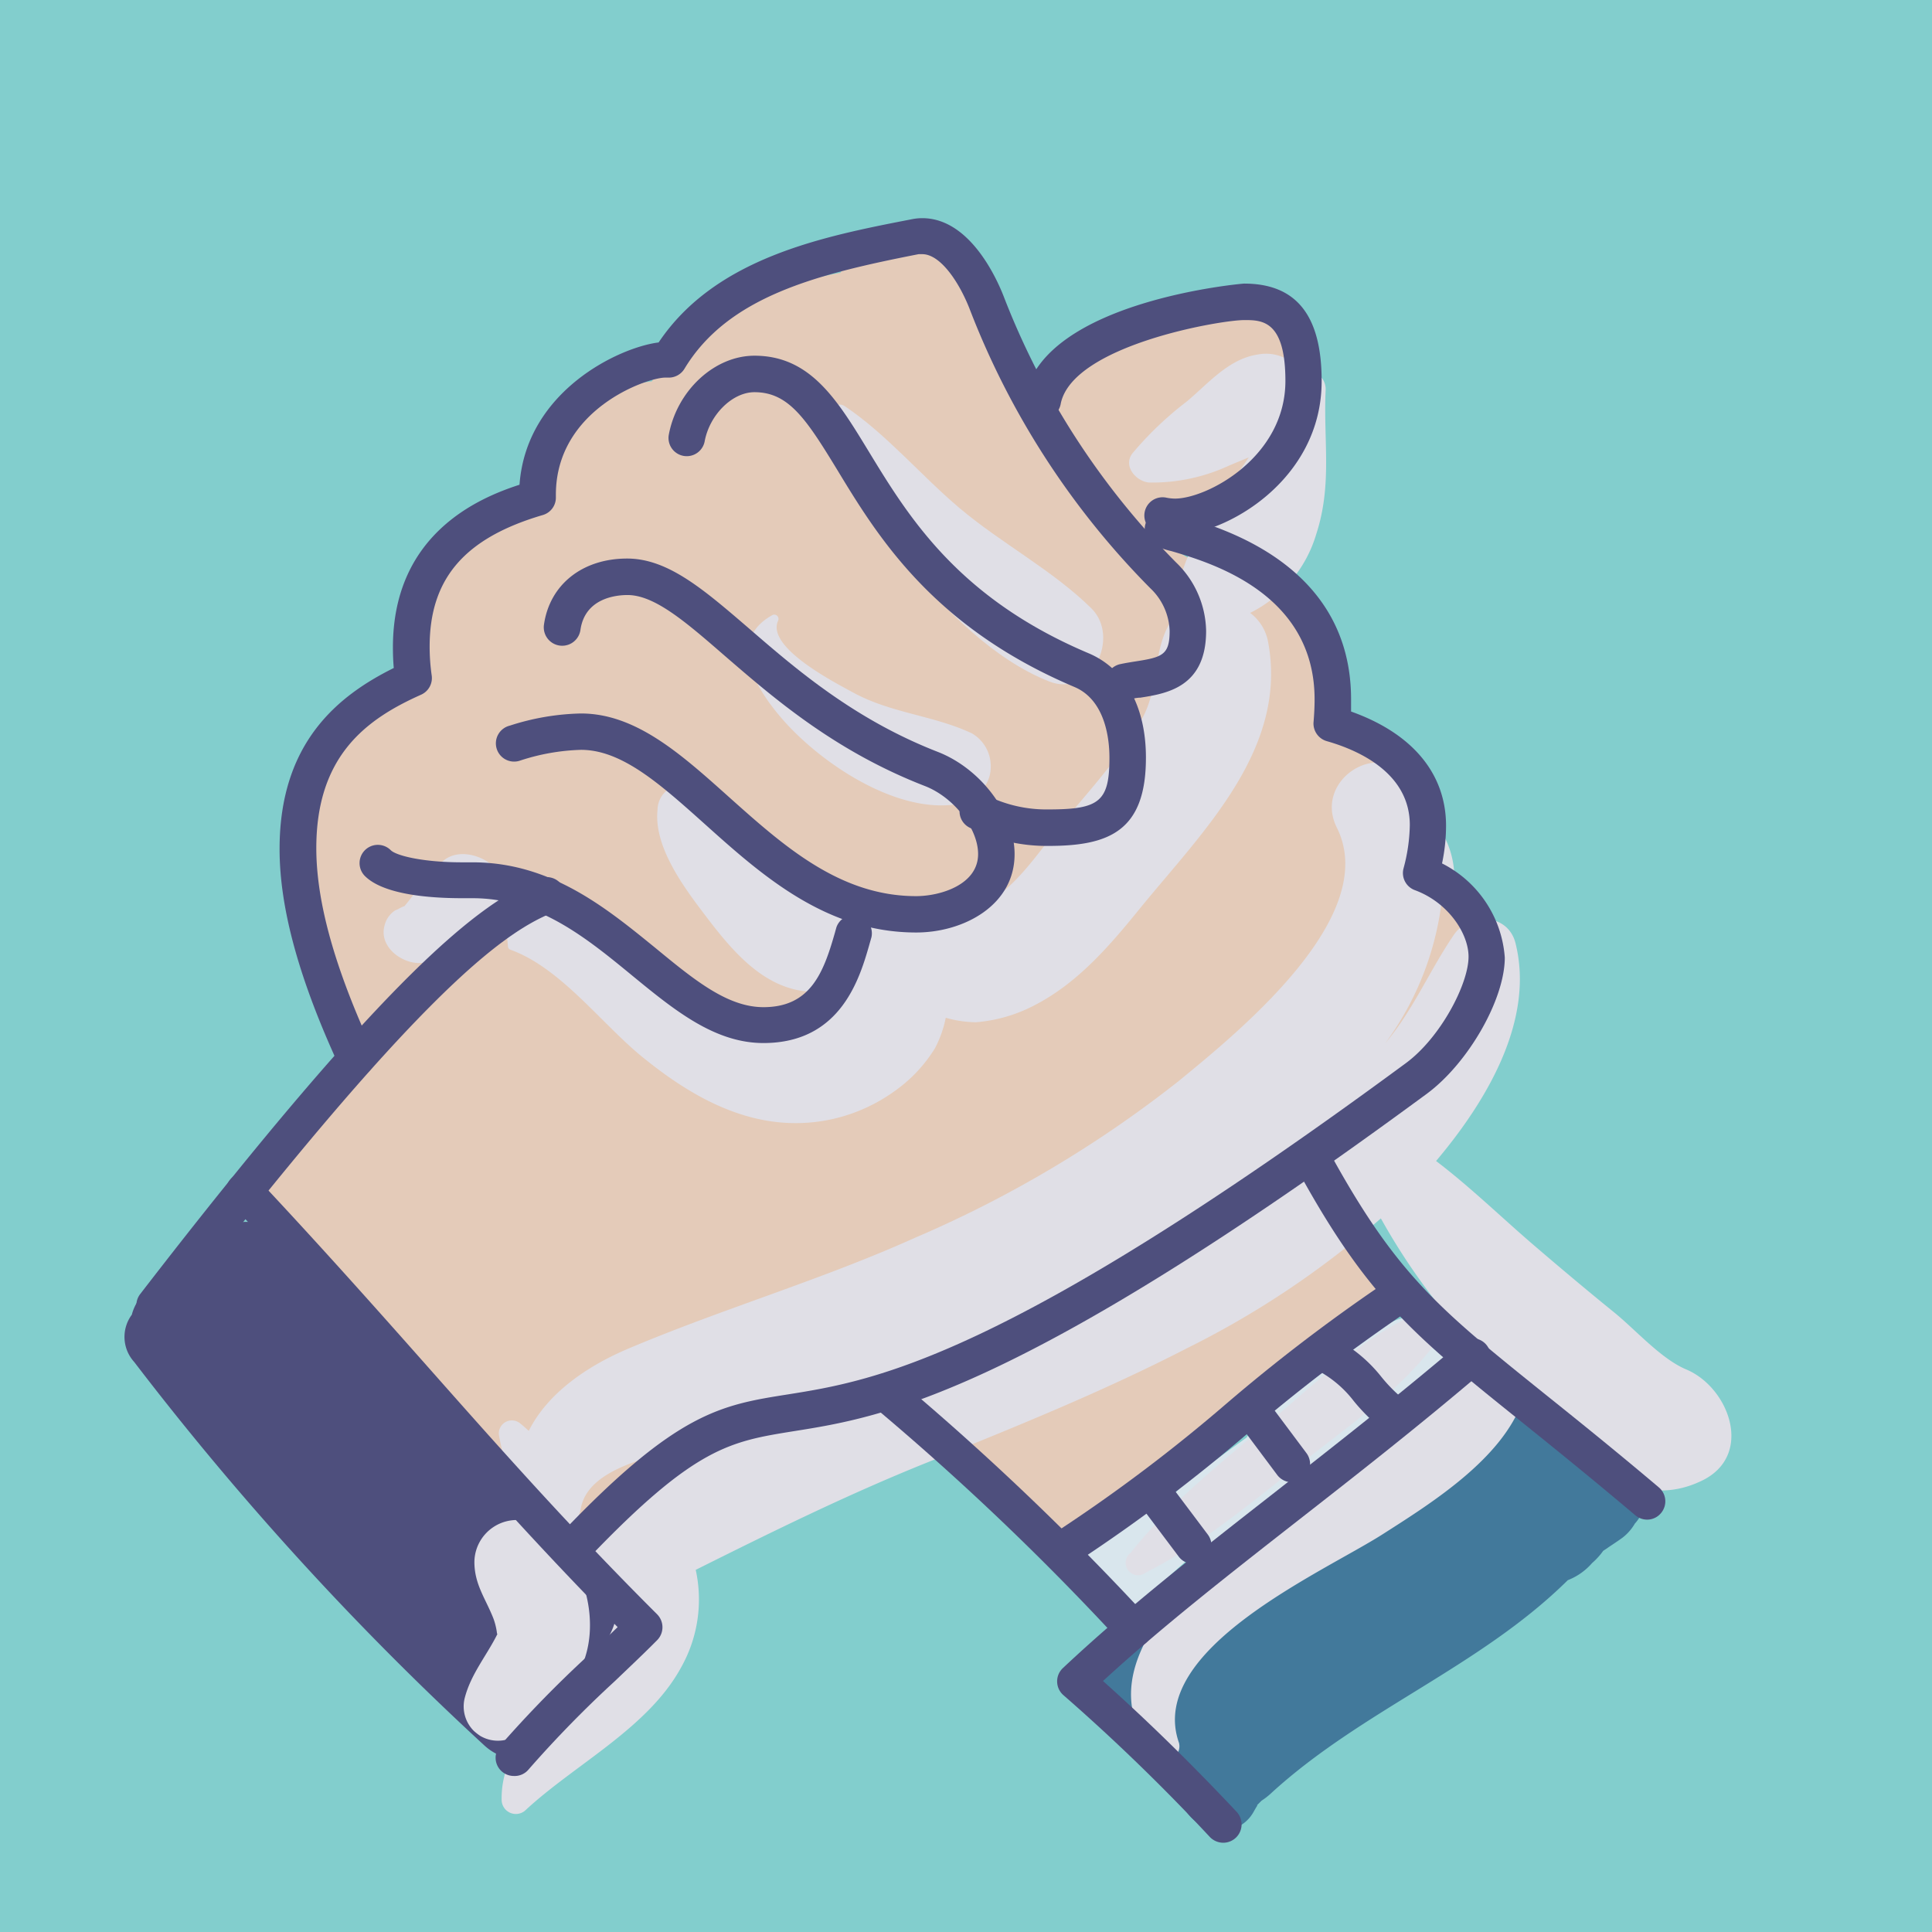 <svg xmlns="http://www.w3.org/2000/svg" viewBox="0 0 158.87 158.87"><defs><style>.cls-1{isolation:isolate;}.cls-2{fill:#82cecd;}.cls-3{fill:#e4cbb9;}.cls-4{fill:#4e4f7d;}.cls-5{fill:#d9e6ed;}.cls-6{fill:#42799b;}.cls-7{fill:#e0dfe6;mix-blend-mode:multiply;}</style></defs><title>kooperativ</title><g class="cls-1"><g id="Réteg_8" data-name="Réteg 8"><rect class="cls-2" width="158.87" height="158.87"/></g><g id="Réteg_4" data-name="Réteg 4"><path class="cls-3" d="M373.14,677.81a4.73,4.73,0,0,0-.88-.48,17.12,17.12,0,0,0,.27-1.81,12.64,12.64,0,0,0-.63-5.32,6.32,6.32,0,0,0-6.11-4.4c-.13-.35-.29-.69-.45-1a17.62,17.62,0,0,0-.44-3.41,18.65,18.65,0,0,0-3.37-7.21c-1.8-2.34-4.63-3.67-7.43-2.49-.43-.27-.86-.52-1.31-.76a6.5,6.5,0,0,0-1.52-1.53,5.12,5.12,0,0,0,0-.56v-.86a6,6,0,0,0,1.91-.19,12.48,12.48,0,0,0,7.31-6.39,6.92,6.92,0,0,0,.78-.67l.35-.37a6.08,6.08,0,0,0,1.53-5.8c-.5-1.8-2.18-3.87-4.16-4.15a8,8,0,0,0-3.68,0,7.31,7.31,0,0,0-3.07,1.81l0,.05a20.49,20.49,0,0,0-12.34,6.59,66.61,66.61,0,0,1-2.49-7.09,6.38,6.38,0,0,0-1.23-2.36A6.3,6.3,0,0,0,325.09,628a34.06,34.06,0,0,0-11.95,4.61,12.05,12.05,0,0,0-3.54,4.32,6.48,6.48,0,0,0-2.56.81,15.27,15.27,0,0,0-7,7.91,10.81,10.81,0,0,0-3.12,1.49A17.34,17.34,0,0,0,290.43,658a8.07,8.07,0,0,0,0,3.06l-.18.46-.21.08A14.46,14.46,0,0,0,280.88,675c-.07,3.24-.22,6.57,1.61,9.37.29.46.56.88.81,1.29a9.31,9.31,0,0,0,1.5,4.25,14.28,14.28,0,0,0,.89,1.63l.06.28a6.67,6.67,0,0,0,.48,1.45l-4.48,4.42a5.11,5.11,0,0,0-1.9,1.37c-4,.67-4.15,6.74-.39,7.77a5.19,5.19,0,0,0,2.71,2,22,22,0,0,0,2.92,4.93c2.15,2.8,5.18,4.37,7.44,7,1.59,1.83,2.57,3.23,4.48,4.09a6.62,6.62,0,0,0,2.88,4.62,3.69,3.69,0,0,0,3.78,3.17,3.8,3.8,0,0,0,3.84-4.3c0-.1,0-.2,0-.3a5.27,5.27,0,0,0,1.26-2.57,30.32,30.32,0,0,0,10-3.83c.78-.48,1.53-1,2.27-1.48A22.93,22.93,0,0,0,330.3,719a16.81,16.81,0,0,0,3.16,4.12,36.4,36.4,0,0,0,3.69,2.95l1.1.79a5.56,5.56,0,0,0,5.73,5.4,5.43,5.43,0,0,0,5.39-3.77c.11-.06.23-.11.34-.18a6.28,6.28,0,0,0,2.57-3,6.35,6.35,0,0,0,1.29-1,20.45,20.45,0,0,1,5.61-4.54c2.6-1.25,4.83-2.1,6.5-4.34.45-.11.89-.25,1.33-.4,2-.72,3.5-2.76,2.79-4.93a4.35,4.35,0,0,0-1-1.68,3.52,3.52,0,0,0-2.1-1.62,35.25,35.25,0,0,0-4.52-5.68,17.38,17.38,0,0,0,3.76-3.27c.05-.06.09-.13.15-.19,3.13-1.45,6.42-2.93,8.67-5.57C378.69,687.46,378.19,681.37,373.14,677.81Z" transform="translate(-255.99 -605.57)"/></g><g id="Réteg_5" data-name="Réteg 5"><path class="cls-4" d="M302,733.08c-6.75-5.37-12.3-13.11-18-19.53-1.5-1.88-3-3.77-4.39-5.75-2.43-3.41-7.54-1.33-7.64,1.85a1,1,0,0,1-.08.14,8,8,0,0,0-.71,1.19c-.16,0-.31-.05-.48-.05h-.2a3.65,3.65,0,0,0-3.67,2.75,3.06,3.06,0,0,0,.19,3.88,245.74,245.74,0,0,0,28.79,31.53c2.78,2.56,6.58.18,6.88-2.64l.18-.13c2-1.63,3.88-4,4.12-6.68C307.21,736.13,304.33,735,302,733.08Z" transform="translate(-255.99 -605.57)"/></g><g id="Réteg_6" data-name="Réteg 6"><path class="cls-5" d="M374.87,715.87c-1.62-2.64-3.39-2.25-5.16-1.21a2.41,2.41,0,0,0-1.23.34,6.23,6.23,0,0,0-2.52,2.14,2.7,2.7,0,0,0-.47.86c-3.13.78-5.15,3.18-7,5.79-1.69,1.21-3.37,2.43-5,3.72a16.64,16.64,0,0,0-1.23,1.19l-.1,0a16,16,0,0,0-2.72.3,4.1,4.1,0,0,0-2.09,1.16,9.46,9.46,0,0,0-.77,1.22,3,3,0,0,0-.39.32,2.3,2.3,0,0,0-.38.33,2.52,2.52,0,0,0,0,3.53l.24.22.07.06a.41.41,0,0,1,.06.11l.08.21c0,.1.05.46,0,.06v-.06c0,.18.07.59.08.62a2.91,2.91,0,0,0,.32.8,2.79,2.79,0,0,0,3.13,1.25,2.71,2.71,0,0,0,1.87-3.21c.41-.36.81-.75,1.26-1.15s.6-.52.89-.77l1.39-.07a2.47,2.47,0,0,0,2.39-2.39l.65-.41a2.47,2.47,0,0,0,.93-.4c1.14-.8,2.26-1.63,3.37-2.47a27.76,27.76,0,0,0,4.93-4.06,10.26,10.26,0,0,0,3.9-3.12c.87-.5,1.73-1,2.59-1.54A2.52,2.52,0,0,0,374.87,715.87Z" transform="translate(-255.99 -605.57)"/></g><g id="Réteg_7" data-name="Réteg 7"><path class="cls-6" d="M391.13,728.21a3.08,3.08,0,0,0-3-2.18,5.34,5.34,0,0,0-4.39-2.55c-2.81-3.24-6.67-6-10.39-3.1a5.7,5.7,0,0,0-2,2.74,40.88,40.88,0,0,0-4.69,4.13c-.07,0-.14,0-.21.09a41.6,41.6,0,0,0-11,8.69,6.15,6.15,0,0,0-.52.68h-.05a7.28,7.28,0,0,0-3,1.44,7.7,7.7,0,0,0-1.19,1.16c-5.79.63-5.59,10,.63,10h.1c.15.06.3.1.45.15a4.93,4.93,0,0,0,1.25,3,2.79,2.79,0,0,0,.05,1.25,3.08,3.08,0,0,0,1.37,1.79l.27.11.13.09a3,3,0,0,0,4.1-1.08c.11-.19.21-.38.33-.56l0-.06.36-.36a5.43,5.43,0,0,0,.74-.57c7.45-6.85,17.22-10.42,24.44-17.56a5.08,5.08,0,0,0,2-1.41,5.63,5.63,0,0,0,.91-1c.14-.1.3-.19.44-.3.39-.26.79-.52,1.17-.8a4,4,0,0,0,1-1.15A2.9,2.9,0,0,0,391.13,728.21Z" transform="translate(-255.99 -605.57)"/></g><g id="color"><path class="cls-7" d="M365,637.63a1.49,1.49,0,0,0-2-1.46,3.54,3.54,0,0,0-3.57-1.45c-2.39.35-4.06,2.36-5.83,3.85a28,28,0,0,0-4.49,4.28c-.8,1.06.31,2.31,1.37,2.4a15,15,0,0,0,6.61-1.41l1.59-.66c-2.17,3.21-4.62,6.29-5.65,10a2.62,2.62,0,0,0,.39,2.21,4.46,4.46,0,0,0-.91.93c-1.86,2.53-1.07,5.67-2.65,8.42-1.81,3.16-4.43,6-6.73,8.77-1.66,2-4.12,5.88-6.83,6.55-3.1.77-5.54-1.55-8.63.75a4.29,4.29,0,0,0-1.12,1.18c-1.24-3.26-4.22-4.65-6.83-6.72-2.13-1.7-4.37-4.35-7.05-5.11a2.09,2.09,0,0,0-2.61,2c-.32,3,2.1,6.28,3.83,8.56,2.21,2.92,4.88,6.23,8.78,6.4a3.67,3.67,0,0,0,2.3-.75,4.55,4.55,0,0,1-.76,1.21c-2.46,2.8-7.3,1.09-10-.21-4.65-2.25-9.79-7.43-15.32-6.57a1.67,1.67,0,0,0-1.22,1.6l.09,1a.3.3,0,0,0,.21.27c4.22,1.52,7.61,6.27,11.07,9,3.13,2.51,6.69,4.68,10.75,5.16a13.89,13.89,0,0,0,9.67-2.47,12.06,12.06,0,0,0,3.4-3.57,9.19,9.19,0,0,0,.9-2.53,9.17,9.17,0,0,0,2.49.37,12.56,12.56,0,0,0,4.95-1.47c3.54-1.87,6.13-4.93,8.62-8,5.15-6.3,12.17-13.11,10.42-21.94a3.85,3.85,0,0,0-1.45-2.25,10.61,10.61,0,0,0,5.44-6.49C365.56,645.39,364.8,641.8,365,637.63Z" transform="translate(-255.99 -605.57)"/><path class="cls-7" d="M394.65,718.18c-2.1-.88-4.21-3.32-6-4.75-2.24-1.82-4.44-3.67-6.63-5.55-2.56-2.2-5.15-4.72-7.94-6.84,4.17-4.94,8.12-11.58,6.53-17.92-.62-2.45-3.8-2.56-5.08-.66-2,2.94-3.32,6.15-5.63,8.9a24.71,24.71,0,0,0,4.69-12.09,1.9,1.9,0,0,0,1-1.68c-.11-2.53-1.18-3.92-2.41-5.76a13.56,13.56,0,0,0-1.1-1.8c-2.22-4-8.19-.48-6.16,3.6,3.65,7.3-8.05,16.77-13,20.83a95.9,95.9,0,0,1-21.68,12.89c-7.71,3.47-15.84,5.84-23.61,9.13-3.46,1.47-6.63,3.7-8.16,6.75-.22-.19-.43-.4-.67-.58a1.07,1.07,0,0,0-1.77,1,31.62,31.62,0,0,0,1.75,5.94,2.58,2.58,0,0,0,.84,1.16A3.49,3.49,0,0,0,295,734c0,1.86.91,3,1.56,4.65a5.42,5.42,0,0,1,.3,1.25c0,.06,0,.05.06,0a2.2,2.2,0,0,0-.13.24c-.88,1.69-2.07,3.13-2.57,5a2.84,2.84,0,0,0,.73,2.76,4.57,4.57,0,0,0,.54.42,2.87,2.87,0,0,0,2.89,0,10.49,10.49,0,0,0,1.5-1c-1.52,1.82-2.68,3.74-2.64,6.25a1.17,1.17,0,0,0,2,.82c4.06-3.76,10.07-6.74,12.77-11.73a11.36,11.36,0,0,0,1.19-8c6.21-3.1,12.37-6.14,18.84-8.75,7.28-2.94,14.56-5.87,21.55-9.47a74,74,0,0,0,15.95-10.68,53.15,53.15,0,0,0,7.73,10.57c-3.27,1.71-5.7,5-8.58,7.29-3.63,2.87-7.43,5.51-11,8.47-5,4.19-12.31,11.44-6.63,17.89a1.13,1.13,0,0,0,1.88-1.09c-2.71-7.67,11.79-14,16.72-17.14,3.94-2.52,9.85-6.18,11.53-11,3.94,4.39,9,9.33,14.7,6.6C400.26,725.29,398.2,719.67,394.65,718.18Zm-90,11.92a4.1,4.1,0,0,0,.83,6.41c2.92,1.38-.23,5.21-2.62,7.72a12.78,12.78,0,0,0,.79-1.29c1.91-3.63.49-9.32-3-11.62a2.24,2.24,0,0,0,3.1-1.7c.55-3.15,5.32-4.17,8.49-5A64.28,64.28,0,0,0,304.63,730.1Z" transform="translate(-255.99 -605.57)"/><path class="cls-7" d="M296.55,676.79c-1-.91-2.81-1.41-4-.52a7.29,7.29,0,0,0-1.74,1.81l-.26.36c-.2.25-.39.48-.58.73-.4.52-.37.49-.72.91a2.52,2.52,0,0,0-.47.22c-.11.06-.2.09-.29.13a2.05,2.05,0,0,0-.88,1.25c-.45,1.65,1.22,3,2.72,3.08a6.13,6.13,0,0,0,2.8-.66c.79.91,2.39.29,2.79-.77a24,24,0,0,1,1.15-2.53A3.39,3.39,0,0,0,296.55,676.79Z" transform="translate(-255.99 -605.57)"/><path class="cls-7" d="M372.25,713.7c-4.38,2-8.1,5.64-11.76,8.7-4,3.37-8.26,6.75-11.54,10.87a1,1,0,0,0,1.25,1.62c4.59-2.33,8.63-5.71,12.66-8.89s8.42-6.17,11.4-10.29C375.21,714.38,373.43,713.17,372.25,713.7Z" transform="translate(-255.99 -605.57)"/><path class="cls-7" d="M345.75,655.61c-3.2-3.16-7.43-5.36-10.88-8.28-3.19-2.7-5.93-6-9.38-8.34-.72-.5-1.44.32-1.33,1,.77,4.64,3.74,8.67,6.67,12.23s6.93,7.61,11.42,9.38C345.72,663,348.14,658,345.75,655.61Z" transform="translate(-255.99 -605.57)"/><path class="cls-7" d="M335.9,665.87c-3.15-1.48-6.64-1.65-9.75-3.35-1.36-.75-7.18-3.69-6.18-5.9a.35.35,0,0,0-.47-.47c-3.71,2.07-1.46,5.9.75,8.47,3.09,3.59,9.12,7.67,14.05,7.13a3.29,3.29,0,0,0,3.05-2.32,2.94,2.94,0,0,0,.11-.84A3.11,3.11,0,0,0,335.9,665.87Z" transform="translate(-255.99 -605.57)"/></g><g id="line"><path class="cls-4" d="M285.26,694.15a1.51,1.51,0,0,1-1.36-.87c-3.31-7.16-4.92-13-4.92-17.9,0-8.76,4.82-12.61,9.39-14.88-.05-.57-.07-1.13-.07-1.69,0-9.26,6.94-12.26,10.41-13.38.56-7.71,8.2-11.3,11.44-11.7,4.69-7,13.6-8.73,20.81-10.13a4.28,4.28,0,0,1,.87-.09c3.87,0,6.08,4.88,6.67,6.37a63.63,63.63,0,0,0,14.2,21.94,8,8,0,0,1,2.47,5.63c0,4.64-3.26,5.15-5.41,5.49-.33,0-.67.1-1,.17a1.5,1.5,0,1,1-.59-2.94c.37-.08.75-.14,1.12-.2,2.28-.35,2.88-.53,2.88-2.52a5.05,5.05,0,0,0-1.59-3.51,66.49,66.49,0,0,1-14.87-23c-.88-2.23-2.41-4.47-3.88-4.47l-.3,0c-8.42,1.65-15.68,3.49-19.26,9.43a1.51,1.51,0,0,1-1.36.72h-.21c-1.53,0-9,2.62-9,9.63v.2a1.49,1.49,0,0,1-1.07,1.47c-6.44,1.89-9.31,5.23-9.31,10.82a16.66,16.66,0,0,0,.17,2.38,1.5,1.5,0,0,1-.86,1.57c-4.49,2-8.63,5-8.63,12.62,0,4.44,1.52,9.88,4.65,16.64a1.5,1.5,0,0,1-.74,2A1.38,1.38,0,0,1,285.26,694.15Z" transform="translate(-255.99 -605.57)"/><path class="cls-4" d="M342.22,675.13a14.07,14.07,0,0,1-6.43-1.47,1.5,1.5,0,1,1,1.34-2.68,11,11,0,0,0,5.09,1.15c4.21,0,5-.67,5-4.27,0-1.38-.28-4.7-2.88-5.8-11.64-4.93-16.19-12.39-19.5-17.85-2.56-4.2-4-6.39-6.81-6.39-1.82,0-3.7,1.86-4.1,4.07a1.5,1.5,0,0,1-2.95-.54c.67-3.66,3.76-6.53,7.05-6.53,4.6,0,6.81,3.63,9.37,7.83,3.28,5.39,7.36,12.1,18.11,16.64,3,1.27,4.71,4.39,4.71,8.57C350.23,673.92,347.17,675.13,342.22,675.13Z" transform="translate(-255.99 -605.57)"/><path class="cls-4" d="M331.33,682.25c-7.45,0-12.74-4.75-17.41-8.94-3.64-3.26-6.79-6.08-10.15-6.08a17.55,17.55,0,0,0-5,.88,1.5,1.5,0,1,1-.86-2.87,20.22,20.22,0,0,1,5.85-1c4.51,0,8.22,3.33,12.15,6.85,4.48,4,9.11,8.17,15.41,8.17,2,0,5.1-.94,5.1-3.46,0-2.11-2-4.68-4.39-5.6-7.41-2.88-12.41-7.22-16.44-10.7-3.22-2.8-5.77-5-8-5-1,0-3.5.28-3.87,2.87a1.5,1.5,0,0,1-3-.43c.47-3.3,3.16-5.44,6.84-5.44,3.35,0,6.28,2.53,10,5.73,3.85,3.33,8.64,7.48,15.55,10.17,3.54,1.38,6.31,5.07,6.31,8.4C339.43,680,335.25,682.25,331.33,682.25Z" transform="translate(-255.99 -605.57)"/><path class="cls-4" d="M318.77,691.34c-4,0-7.3-2.68-10.76-5.52-3.82-3.14-7.78-6.39-13.16-6.39H294c-2.82,0-6.49-.32-8-1.82a1.5,1.5,0,0,1,2.12-2.13c.46.46,2.67,1,5.87,1h.86c6.45,0,11,3.76,15.07,7.07,3.16,2.6,5.89,4.84,8.85,4.84,3.84,0,4.93-2.78,5.88-6.14l.12-.43a1.5,1.5,0,0,1,2.88.82l-.12.42C326.72,685.92,325.2,691.34,318.77,691.34Z" transform="translate(-255.99 -605.57)"/><path class="cls-4" d="M268.71,714.4a1.5,1.5,0,0,1-1.19-2.42c20.61-26.71,28-32.2,32.81-34.15a1.5,1.5,0,1,1,1.12,2.78c-4.26,1.71-11.33,7-31.55,33.21A1.51,1.51,0,0,1,268.71,714.4Z" transform="translate(-255.99 -605.57)"/><path class="cls-4" d="M298.25,751.61a1.5,1.5,0,0,1-1.15-2.47,96.13,96.13,0,0,1,7.32-7.5l2.36-2.27c-6.69-6.77-12.2-13-18-19.57-4.31-4.88-8.78-9.92-13.78-15.22a1.5,1.5,0,1,1,2.18-2.06c5,5.33,9.52,10.4,13.85,15.29,6.09,6.88,11.85,13.38,19,20.51a1.51,1.51,0,0,1,0,2.12c-1.13,1.14-2.31,2.25-3.48,3.37a93.3,93.3,0,0,0-7.09,7.26A1.48,1.48,0,0,1,298.25,751.61Z" transform="translate(-255.99 -605.57)"/><path class="cls-4" d="M303.33,734.05a1.48,1.48,0,0,1-1-.42,1.5,1.5,0,0,1-.05-2.12c9.41-9.83,13-10.41,18.52-11.28,7-1.12,17.64-2.81,50.8-27.24,2.85-2.1,5.15-6.51,5.15-8.75,0-1.89-1.65-4.45-4.41-5.47a1.5,1.5,0,0,1-.94-1.78,14.37,14.37,0,0,0,.52-3.58c0-4-3.7-6-6.81-6.89A1.51,1.51,0,0,1,364,665c.06-.71.09-1.33.09-1.92,0-8.74-8.55-11.24-11.77-12.19a6.46,6.46,0,0,1-1.47-.52,1.5,1.5,0,0,1,1.55-2.58l.77.22c3.44,1,13.92,4.08,13.92,15.07,0,.32,0,.64,0,1,5.05,1.8,7.81,5.11,7.81,9.4a15.14,15.14,0,0,1-.33,3.09,9.43,9.43,0,0,1,5.16,7.74c0,3.44-3,8.66-6.37,11.17-33.75,24.86-44.8,26.62-52.11,27.78-5.23.84-8.11,1.3-16.82,10.4A1.5,1.5,0,0,1,303.33,734.05Z" transform="translate(-255.99 -605.57)"/><path class="cls-4" d="M352.61,649.57a6.67,6.67,0,0,1-1.27-.13,1.5,1.5,0,1,1,.59-2.94,3.73,3.73,0,0,0,.68.07c2.63,0,9.08-3.4,9.08-9.68,0-5-1.95-5-3.38-5-2,0-14.08,2.08-15.09,6.85a1.5,1.5,0,1,1-2.93-.62c1.64-7.82,17.86-9.23,18-9.23,4.29,0,6.38,2.61,6.38,8C364.69,645.09,356.71,649.57,352.61,649.57Z" transform="translate(-255.99 -605.57)"/><path class="cls-4" d="M349.21,741.05a1.49,1.49,0,0,1-1.1-.48,219.72,219.72,0,0,0-20-19.1,1.5,1.5,0,0,1,1.9-2.32,224,224,0,0,1,20.31,19.38,1.5,1.5,0,0,1-1.1,2.52Z" transform="translate(-255.99 -605.57)"/><path class="cls-4" d="M391.46,730.53a1.5,1.5,0,0,1-1-.36c-3.71-3.13-6.72-5.56-9.38-7.7-8.55-6.87-12.46-10-18.08-20.13a1.5,1.5,0,1,1,2.62-1.46c5.34,9.61,8.85,12.44,17.33,19.26,2.68,2.15,5.71,4.58,9.45,7.74a1.5,1.5,0,0,1,.17,2.12A1.48,1.48,0,0,1,391.46,730.53Z" transform="translate(-255.99 -605.57)"/><path class="cls-4" d="M356.58,757.1a1.53,1.53,0,0,1-1.1-.47c-4-4.29-8.09-8.22-12.05-11.67a1.5,1.5,0,0,1-.51-1.1,1.49,1.49,0,0,1,.47-1.12c5.24-4.93,11.17-9.56,17.45-14.47,4.86-3.81,9.89-7.74,15.18-12.23a1.5,1.5,0,1,1,1.94,2.28c-5.33,4.54-10.38,8.49-15.27,12.31-5.74,4.49-11.19,8.75-16,13.17,3.63,3.24,7.33,6.86,11,10.77a1.51,1.51,0,0,1-1.09,2.53Z" transform="translate(-255.99 -605.57)"/><path class="cls-4" d="M343.87,734.16a1.52,1.52,0,0,1-1.27-.7,1.5,1.5,0,0,1,.47-2.07A133.63,133.63,0,0,0,356.83,721a144.66,144.66,0,0,1,12.69-9.71,1.5,1.5,0,0,1,1.64,2.51,144.73,144.73,0,0,0-12.42,9.51,138.13,138.13,0,0,1-14.07,10.62A1.46,1.46,0,0,1,343.87,734.16Z" transform="translate(-255.99 -605.57)"/><path class="cls-4" d="M354.11,734.16a1.46,1.46,0,0,1-1.2-.6l-3.18-4.23a1.5,1.5,0,1,1,2.4-1.8l3.18,4.23a1.5,1.5,0,0,1-1.2,2.4Z" transform="translate(-255.99 -605.57)"/><path class="cls-4" d="M362.22,727.46a1.52,1.52,0,0,1-1.2-.6l-3.17-4.24a1.49,1.49,0,0,1,.3-2.1,1.51,1.51,0,0,1,2.1.3l3.17,4.24a1.5,1.5,0,0,1-1.2,2.4Z" transform="translate(-255.99 -605.57)"/><path class="cls-4" d="M370.34,723.22a1.46,1.46,0,0,1-.94-.33,15.25,15.25,0,0,1-2.08-2.1,9.18,9.18,0,0,0-2.59-2.31,1.5,1.5,0,0,1,1.34-2.69,11.93,11.93,0,0,1,3.51,3,12.78,12.78,0,0,0,1.7,1.74,1.5,1.5,0,0,1-.94,2.67Z" transform="translate(-255.99 -605.57)"/></g></g></svg>